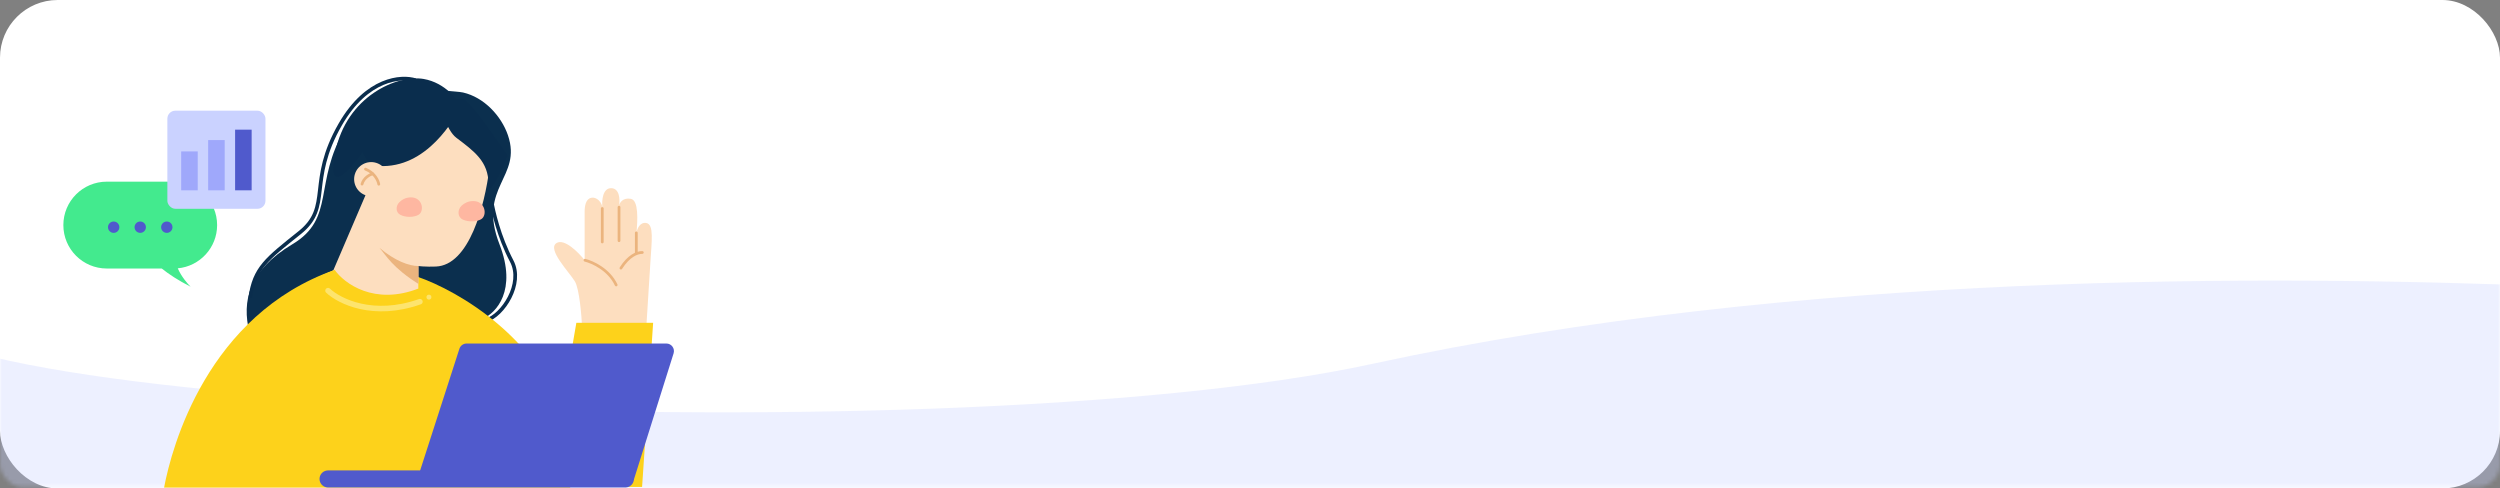 <svg width="650" height="127" viewBox="0 0 650 127" fill="none" xmlns="http://www.w3.org/2000/svg">
<rect x="0" y="0" width="650" height="127" fill="#808080" stroke="none"/>
<rect width="650" height="127" rx="15" fill="white"/>
<mask id="mask0_415_2" style="mask-type:alpha" maskUnits="userSpaceOnUse" x="0" y="0" width="650" height="127">
<rect width="650" height="126.628" rx="5.955" fill="url(#paint0_linear_415_2)"/>
</mask>
<g mask="url(#mask0_415_2)">
<path d="M356.798 94.604C467.774 70.505 590.704 71.501 664.785 74.492V130.497L-21.184 133.591L-42.184 74.492H-21.184C-66.682 104.506 241.558 119.63 356.798 94.604Z" fill="#CAD2FF" fill-opacity="0.33"/>
</g>
<path d="M149.463 73.154C150.65 75.103 151.229 82.229 151.37 85.548L168.037 85.098C168.294 81.117 168.871 72.115 169.117 67.96C169.425 62.767 170.082 58.339 168.037 57.98C166.401 57.693 165.674 59.464 165.515 60.386L165.522 60.295C165.731 57.453 166.128 52.055 163.995 51.688C161.961 51.337 161.131 52.681 160.97 53.397C161.204 51.921 161.119 48.961 158.909 48.926C156.7 48.891 156.452 52.132 156.604 53.758C156.434 53.014 156.019 52.199 155.139 51.688C154.642 51.398 154.177 51.34 153.762 51.417C152.286 51.693 152.006 53.573 152.006 55.075V67.645C150.417 65.633 146.73 61.925 144.696 63.197C142.154 64.785 147.98 70.718 149.463 73.154Z" fill="#FDDEBF"/>
<path d="M169.816 83.931H149.851L148.154 93.771L146.059 126.611H166.943L169.816 83.931Z" fill="#FDD21B"/>
<path d="M127.706 52.105C128.284 54.995 129.629 61.355 133.059 67.915C136.117 73.766 130.773 81.977 126.373 83.31" stroke="#0A2D4D" stroke-width="0.962"/>
<path d="M89.733 33.452C96.424 22.141 107.656 21.437 112.435 22.499C112.435 23.676 118.649 23.655 120.385 24.049C125.862 25.294 130.344 30.149 132.058 35.147C135.852 46.208 124.027 48.532 129.868 63.522C134.54 75.515 128.955 81.397 125.579 82.839L64.841 86.423C62.849 78.259 64.642 70.293 75.993 63.522C87.344 56.751 81.369 47.591 89.733 33.452Z" fill="#0B2F4E"/>
<path d="M147.544 112.107C141.794 88.595 119.054 75.511 108.402 71.908C107.607 74.34 106.047 79.459 106.175 80.481C106.303 81.504 127.844 101.991 138.599 112.107H147.544Z" fill="#FDD21B"/>
<path d="M108.761 75.06L108.761 62.514L95.288 50.142L86.662 70.281L82.241 72.272L80.25 76.255L86.662 82.263L97.854 84.359L105.137 83.056L112.36 82.263L112.36 77.957C110.395 77.131 110.976 75.923 108.761 75.06Z" fill="#FDDEBF"/>
<path fill-rule="evenodd" clip-rule="evenodd" d="M127.239 43.811C126.01 53.557 121.993 68.965 113.32 69.302C103.673 69.677 96.534 66.427 95.937 57.634C93.964 49.474 96.338 36.508 100.857 31.429C104.722 27.084 110.649 26.458 114.823 26.866C120.04 25.537 124.855 28.487 127.026 38.38C127.416 40.159 127.467 42.004 127.239 43.811Z" fill="#FDDEBF"/>
<path d="M98.667 64.442C102.686 67.829 106.32 69.157 108.82 69.175L108.82 73.839C102.054 69.591 100.428 66.475 98.667 64.442Z" fill="#EBB47E"/>
<path d="M108.973 74.951C97.339 79.552 89.484 73.677 87.011 70.165C53.942 81.871 44.651 116.145 42.66 126.784H148.285C140.27 104.267 117.649 77.941 108.973 74.951Z" fill="#FDD21B"/>
<path d="M85.289 124.525H162.602" stroke="#505ACC" stroke-width="4.429" stroke-linecap="round"/>
<path d="M119.445 90.678L108.846 123.534L164.761 124.848L175.133 91.873C175.532 90.604 174.585 89.314 173.255 89.314H121.319C120.464 89.314 119.708 89.865 119.445 90.678Z" fill="#505ACC"/>
<path d="M118.642 35.814C116.057 33.853 114.409 27.746 114.409 25.727L120.389 25.727C121.773 25.727 128.696 35.534 131.984 40.438C130.772 43.841 127.006 51.763 127.006 47.877C127.006 41.976 123.294 39.342 118.642 35.814Z" fill="#0A2D4D"/>
<path d="M96.01 42.862C109.311 45.372 117.062 32.755 119.715 28.025C119.369 26.121 115.716 21.504 110.178 20.535C103.255 19.323 90.103 25.035 87.16 39.572C84.807 51.202 90.91 44.418 94.256 39.572L96.01 42.862Z" fill="#0A2D4D"/>
<path d="M108.021 20.85C104.386 19.676 95.389 20.327 88.483 32.322C79.85 47.316 86.439 53.678 77.919 60.493C69.4 67.308 66.106 69.694 65.083 77.418" stroke="#0A2D4D" stroke-width="0.962"/>
<circle cx="96.508" cy="46.579" r="4.434" transform="rotate(16.797 96.508 46.579)" fill="#FDDEBF"/>
<path d="M98.481 47.895C98.335 46.993 97.44 44.946 95.029 43.975" stroke="#EBB47E" stroke-width="0.721" stroke-linecap="round"/>
<path d="M96.891 45.184C96.154 45.396 94.569 46.23 94.127 47.863" stroke="#EBB47E" stroke-width="0.721" stroke-linecap="round"/>
<path d="M156.59 62.913V54.204" stroke="#EBB47E" stroke-width="0.721" stroke-linecap="round"/>
<path d="M160.946 62.581V53.871" stroke="#EBB47E" stroke-width="0.721" stroke-linecap="round"/>
<path d="M165.44 60.548V65.877M167 65.646C165.597 65.618 163.44 66.564 161.441 69.71" stroke="#EBB47E" stroke-width="0.721" stroke-linecap="round"/>
<path d="M152.095 67.661C154.013 68.124 158.321 70.059 160.201 74.088" stroke="#EBB47E" stroke-width="0.721" stroke-linecap="round"/>
<path d="M123.011 52.273C121.712 52.281 120.72 52.817 120.009 53.48C118.887 54.527 118.924 56.438 120.315 57.086C121.823 57.788 123.911 57.663 125.059 57.024C126.767 56.073 126.236 52.252 123.011 52.273Z" fill="#FEB7A1"/>
<path d="M106.822 51.313C105.473 51.322 104.47 51.924 103.78 52.632C102.856 53.579 102.868 55.197 104.032 55.826C105.488 56.612 107.632 56.511 108.786 55.869C110.424 54.957 109.914 51.294 106.822 51.313Z" fill="#FEB7A1"/>
<path d="M85.289 75.571C88.195 78.318 97.04 82.737 109.175 78.437" stroke="#FDE46E" stroke-width="1.442" stroke-linecap="round"/>
<circle cx="111.522" cy="77.259" r="0.643" fill="#FDE46E"/>
<path fill-rule="evenodd" clip-rule="evenodd" d="M27.763 47.232C21.527 47.232 16.472 52.287 16.472 58.523C16.472 64.759 21.527 69.814 27.763 69.814H42.055C43.865 71.258 46.337 72.915 49.558 74.548C48.627 73.648 47.129 71.838 46.218 69.765C51.957 69.231 56.45 64.402 56.45 58.523C56.45 52.287 51.395 47.232 45.159 47.232H27.763Z" fill="#43EA8E"/>
<circle cx="29.555" cy="59.07" r="1.478" fill="#505ACC"/>
<circle cx="36.461" cy="59.07" r="1.478" fill="#505ACC"/>
<circle cx="43.367" cy="59.07" r="1.478" fill="#505ACC"/>
<rect x="43.514" y="28.777" width="25.507" height="25.507" rx="2.075" fill="#CAD2FF"/>
<rect x="47.107" y="39.368" width="4.301" height="10.116" fill="#9FA8FB"/>
<rect x="54.117" y="36.42" width="4.301" height="13.063" fill="#9FA8FB"/>
<rect x="61.126" y="33.712" width="4.301" height="15.771" fill="#505ACC"/>
<defs>
<linearGradient id="paint0_linear_415_2" x1="325" y1="0" x2="325" y2="126.628" gradientUnits="userSpaceOnUse">
<stop stop-color="#505ACB"/>
<stop offset="0.818" stop-color="#658DE4"/>
</linearGradient>
</defs>
</svg>
